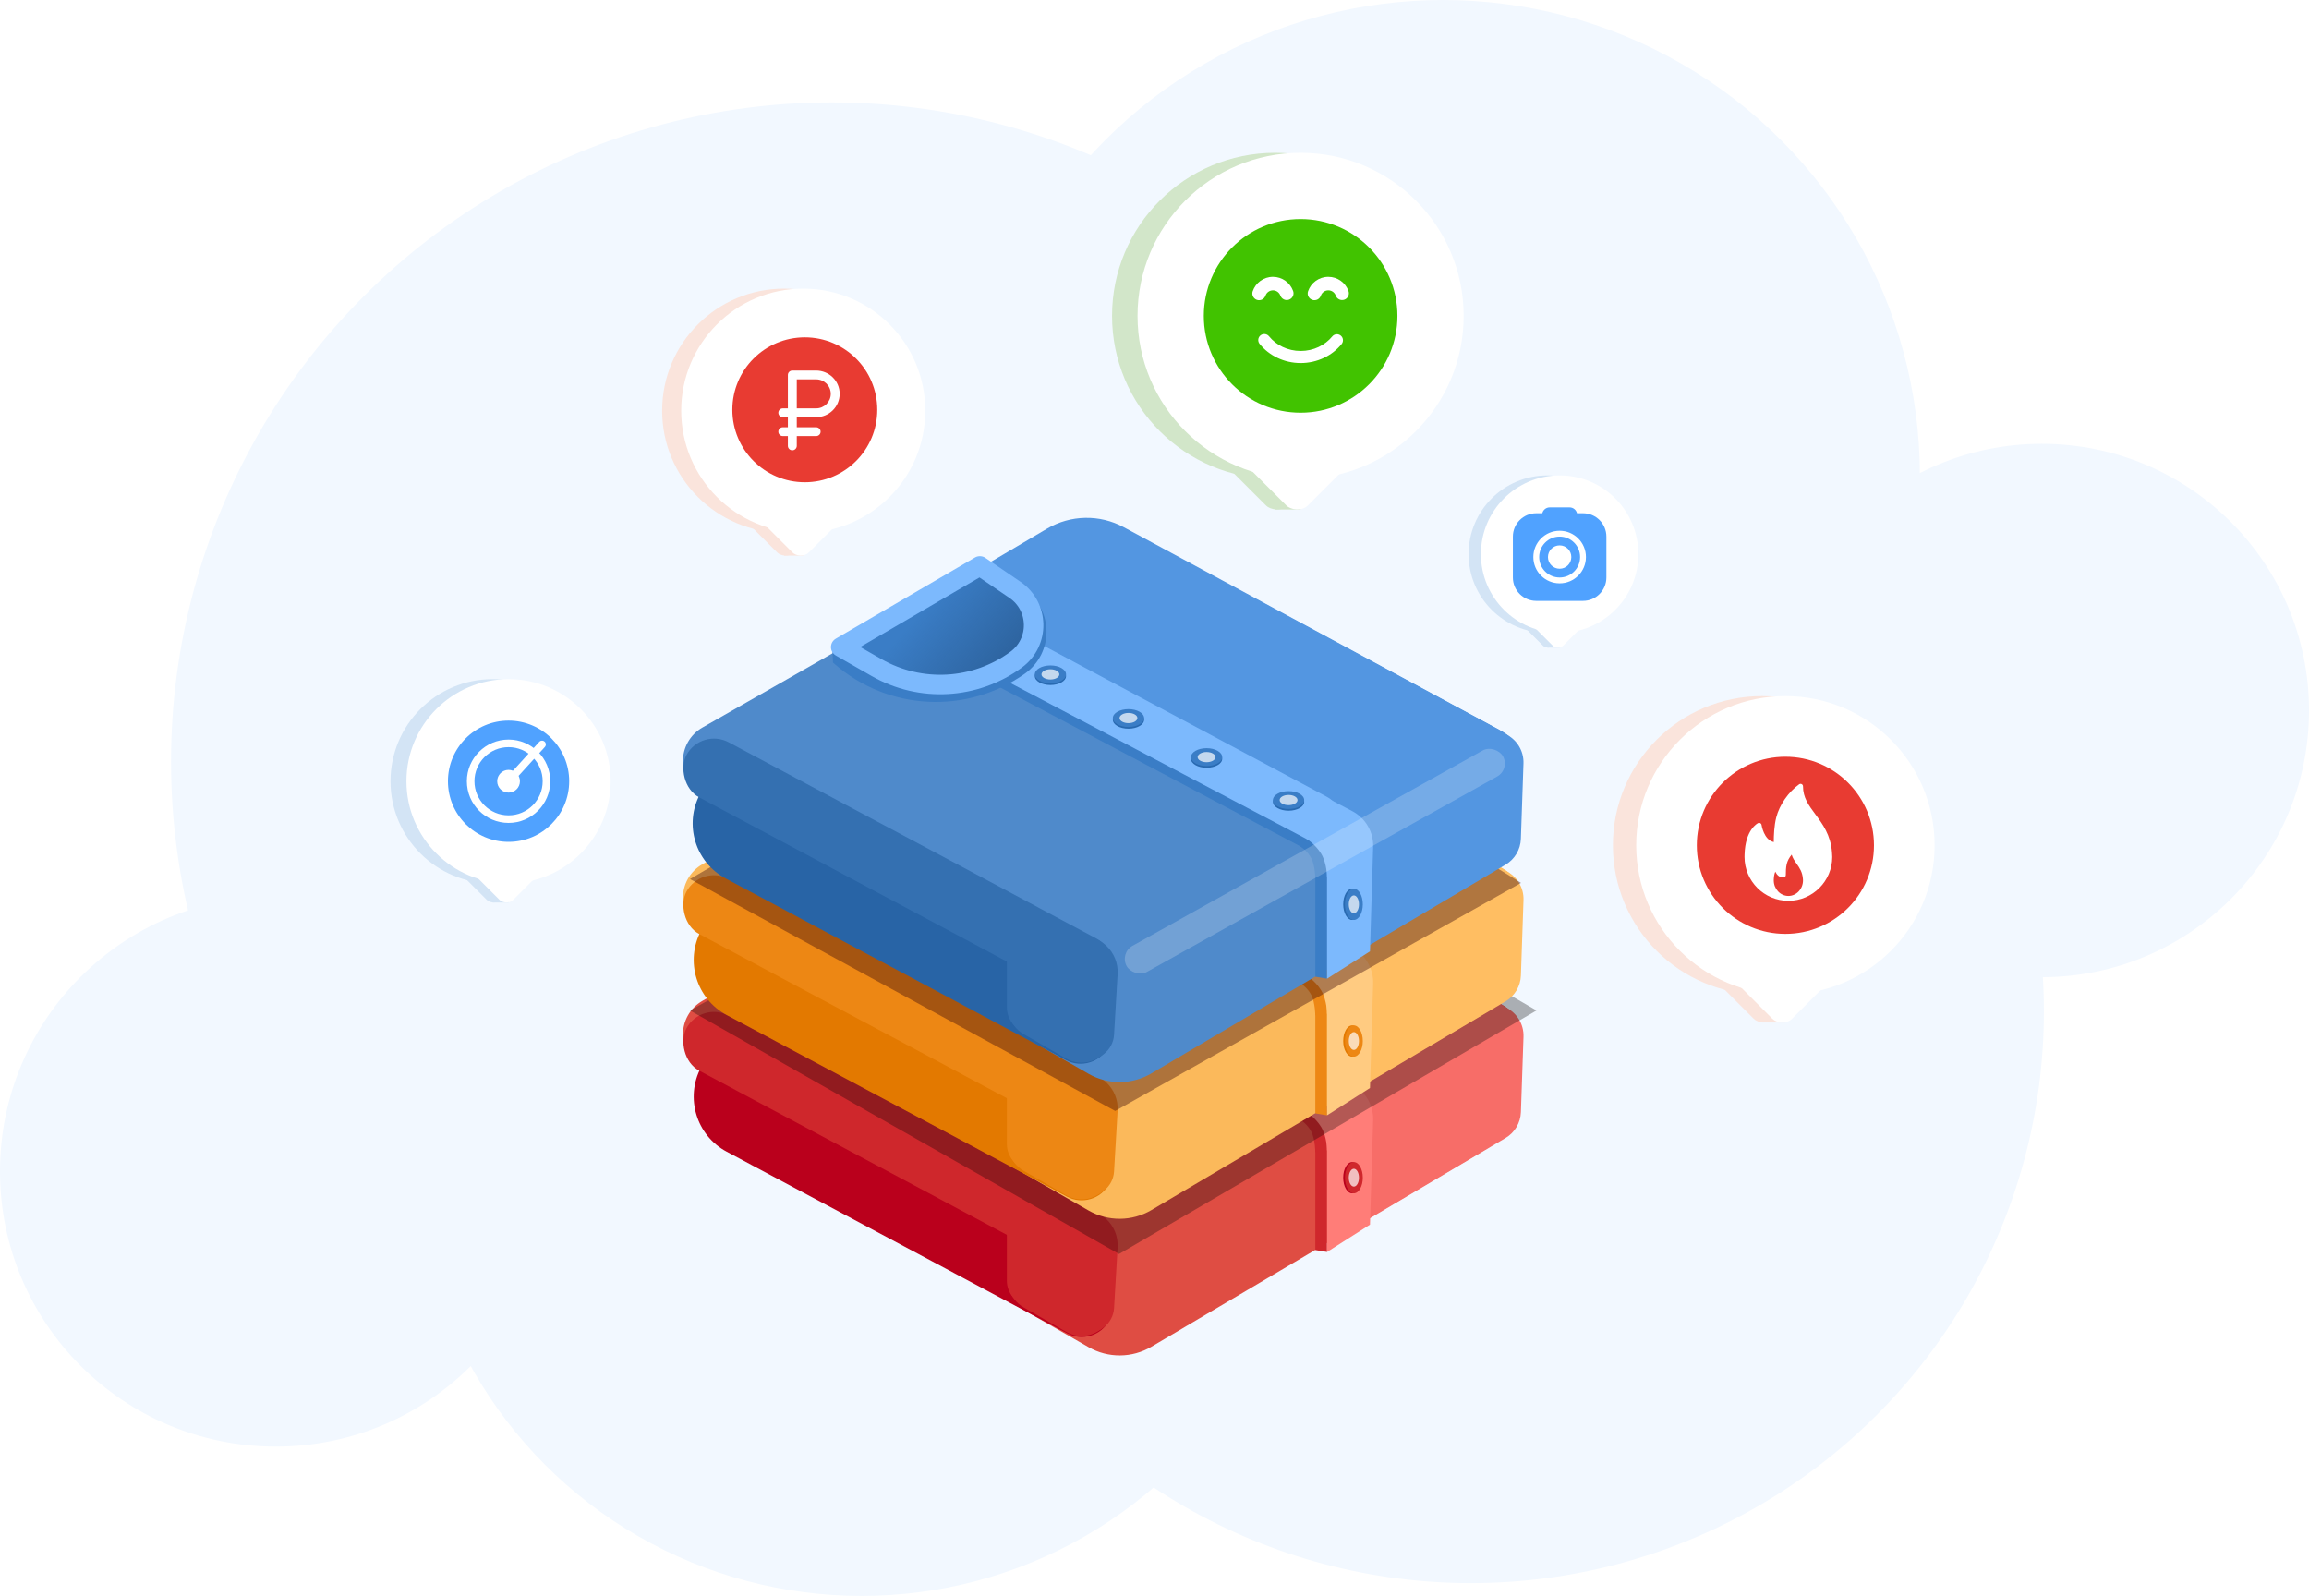 <svg width="272" height="188" viewBox="0 0 272 188" fill="none" xmlns="http://www.w3.org/2000/svg">
<ellipse cx="32.489" cy="137.984" rx="32.489" ry="32.422" fill="#F2F8FF"/>
<ellipse cx="173.274" cy="119.134" rx="67.496" ry="67.358" fill="#F2F8FF"/>
<ellipse cx="240.519" cy="83.695" rx="31.482" ry="31.417" fill="#F2F8FF"/>
<ellipse cx="97.971" cy="89.727" rx="77.822" ry="77.663" fill="#F2F8FF"/>
<ellipse cx="101.496" cy="135.471" rx="52.637" ry="52.529" fill="#F2F8FF"/>
<ellipse cx="170" cy="56.048" rx="56.163" ry="56.048" fill="#F2F8FF"/>
<path fill-rule="evenodd" clip-rule="evenodd" d="M82.769 117.886L123.608 94.586C126.363 93.015 129.732 92.973 132.524 94.475L177.02 118.407C179.235 119.598 179.561 122.514 177.938 124.194C180.033 127.9 179.062 132.983 174.941 135.418L135.637 158.643C133.356 159.99 130.528 160.008 128.23 158.69L84.306 133.485C81.587 131.924 81.264 128.271 83.361 126.22L82.736 125.857C79.671 124.075 79.69 119.643 82.769 117.886Z" fill="#DF4D43"/>
<path fill-rule="evenodd" clip-rule="evenodd" d="M111.829 101.266L123.335 94.473C126.111 92.834 129.543 92.767 132.38 94.298L176.632 118.172C176.89 118.312 177.122 118.474 177.329 118.654C178.676 119.273 179.521 120.641 179.469 122.124L179.163 131.012C179.12 132.266 178.44 133.412 177.36 134.051L156.557 146.363L156.363 135.124C156.347 134.195 155.983 133.323 155.364 132.665L111.985 109.275C108.834 107.576 108.747 103.087 111.829 101.266Z" fill="#F76D68"/>
<path d="M82.588 125.718L129.15 150.566C130.943 151.523 131.621 153.752 130.664 155.544C129.708 157.337 127.479 158.015 125.686 157.058L85.616 135.675C82.03 133.762 80.675 129.304 82.588 125.718Z" fill="#BA001C"/>
<path d="M119.169 149.086C120.147 147.253 122.45 146.594 124.251 147.632L129.244 150.513C130.962 151.504 131.585 153.679 130.651 155.429C129.672 157.263 127.369 157.922 125.569 156.883L120.576 154.003C118.857 153.012 118.235 150.837 119.169 149.086Z" fill="#CF272C"/>
<rect x="82.588" y="117.899" width="56.457" height="7.359" rx="3.679" transform="rotate(28.086 82.588 117.899)" fill="#CF272C"/>
<path d="M125.051 144.579C125.051 143.481 125.884 142.562 126.976 142.455C129.587 142.197 131.81 144.334 131.656 146.954L131.237 154.087C131.127 155.951 129.405 157.294 127.57 156.946C126.109 156.669 125.051 155.392 125.051 153.905V144.579Z" fill="#CF272C"/>
<path d="M118.609 144.492C118.609 142.841 119.948 141.502 121.599 141.502C123.25 141.502 124.588 142.841 124.588 144.492V150.863C124.588 152.707 122.936 154.111 121.117 153.814C119.671 153.578 118.609 152.329 118.609 150.863V144.492Z" fill="#CF272C"/>
<path fill-rule="evenodd" clip-rule="evenodd" d="M155.893 131.77L113.552 109.767V110.917L154.456 132.572C154.757 132.732 154.945 133.045 154.945 133.385V147.251L156.325 147.481V132.533C156.325 132.411 156.294 132.298 156.238 132.199C156.189 132.021 156.069 131.861 155.893 131.77Z" fill="#CF272C"/>
<path d="M119.301 106.315L156.251 126.027C158.743 127.356 158.77 130.918 156.3 132.286L113.551 109.767L119.301 106.315Z" fill="#FF7D78"/>
<path d="M156.324 147.483V126.187L159.295 127.747C160.854 128.564 161.809 130.199 161.756 131.959L161.383 144.261L156.324 147.483Z" fill="#FF7D78"/>
<path d="M158.623 134.142L156.324 135.524C156.324 135.524 156.324 133.911 155.634 132.763C154.944 131.615 153.794 130.925 153.794 130.925C154.254 130.925 155.45 131.382 155.634 131.382C155.818 131.382 157.704 133.222 158.623 134.142Z" fill="#FF7D78"/>
<path d="M156.091 134.604L154.941 135.752C154.941 135.752 154.941 134.247 154.481 133.327C154.021 132.407 153.102 131.843 153.102 131.843C153.561 131.613 154.297 131.946 154.481 131.946C154.665 131.946 155.861 133.224 156.091 134.604Z" fill="#CF272C"/>
<ellipse cx="123.736" cy="111.836" rx="1.84" ry="1.051" fill="#CF272C"/>
<ellipse cx="123.738" cy="111.631" rx="1.84" ry="1.051" fill="#BABABA"/>
<ellipse cx="123.736" cy="111.631" rx="1.051" ry="0.601" fill="white"/>
<ellipse cx="132.933" cy="116.984" rx="1.84" ry="1.051" fill="#CF272C"/>
<ellipse cx="132.935" cy="116.781" rx="1.84" ry="1.051" fill="#BABABA"/>
<ellipse cx="132.934" cy="116.783" rx="1.051" ry="0.601" fill="white"/>
<ellipse cx="142.139" cy="121.586" rx="1.84" ry="1.051" fill="#CF272C"/>
<ellipse cx="142.14" cy="121.38" rx="1.84" ry="1.051" fill="#BABABA"/>
<ellipse cx="142.141" cy="121.38" rx="1.051" ry="0.601" fill="white"/>
<ellipse cx="151.791" cy="126.646" rx="1.84" ry="1.051" fill="#CF272C"/>
<ellipse cx="151.791" cy="126.44" rx="1.84" ry="1.051" fill="#BABABA"/>
<ellipse cx="151.795" cy="126.439" rx="1.051" ry="0.601" fill="white"/>
<ellipse rx="1.84" ry="1.051" transform="matrix(0 -1 -1 0 159.28 138.729)" fill="#BA001C"/>
<ellipse rx="1.84" ry="1.051" transform="matrix(0 -1 -1 0 159.487 138.729)" fill="#CF272C"/>
<ellipse rx="1.051" ry="0.601" transform="matrix(0 -1 -1 0 159.486 138.728)" fill="white" fill-opacity="0.7"/>
<path d="M116.61 98.478L118.472 99.363C122.913 101.474 123.157 107.705 118.894 110.156C113.688 113.149 107.346 113.397 101.923 110.819L98.213 109.056L116.61 98.478Z" fill="#2980E2"/>
<path d="M117.528 98.712L119.594 99.726C124.303 102.038 124.75 108.577 120.399 111.508L119.772 111.93C112.921 116.545 103.9 116.317 97.291 111.361L97.061 109.061L117.528 98.712Z" fill="#CF272C"/>
<path d="M116.61 98.478L118.472 99.363C122.913 101.474 123.157 107.705 118.894 110.156C113.688 113.149 107.346 113.397 101.923 110.819L98.213 109.056L116.61 98.478Z" fill="#BA001C"/>
<path d="M118.025 99.095L116.607 98.479L98.21 109.058L101.197 110.551C106.782 113.344 113.407 113.077 118.749 109.846C122.962 107.297 122.542 101.055 118.025 99.095Z" stroke="#FF7D78" stroke-width="2.3" stroke-linecap="round" stroke-linejoin="round"/>
<g filter="url(#filter0_f)">
<path d="M131.822 147.718L81.278 119.031L132.277 90.799L181 119.031L131.822 147.718Z" fill="black" fill-opacity="0.3"/>
</g>
<path fill-rule="evenodd" clip-rule="evenodd" d="M82.769 101.79L123.608 78.49C126.363 76.918 129.732 76.876 132.524 78.378L177.02 102.31C179.235 103.502 179.561 106.417 177.938 108.097C180.033 111.804 179.062 116.886 174.941 119.321L135.637 142.546C133.356 143.894 130.528 143.912 128.23 142.594L84.306 117.388C81.587 115.828 81.264 112.174 83.361 110.124L82.736 109.761C79.671 107.979 79.69 103.546 82.769 101.79Z" fill="#FBB95B"/>
<path fill-rule="evenodd" clip-rule="evenodd" d="M111.829 85.17L123.335 78.377C126.111 76.737 129.543 76.671 132.38 78.202L176.632 102.076C176.89 102.216 177.122 102.378 177.329 102.558C178.676 103.177 179.521 104.545 179.469 106.028L179.163 114.916C179.12 116.17 178.44 117.316 177.36 117.955L156.557 130.267L156.363 119.027C156.347 118.099 155.983 117.227 155.364 116.569L111.985 93.179C108.834 91.48 108.747 86.99 111.829 85.17Z" fill="#FFBE62"/>
<path d="M82.588 109.622L129.15 134.47C130.943 135.427 131.621 137.656 130.664 139.448C129.708 141.241 127.479 141.919 125.686 140.962L85.616 119.579C82.03 117.666 80.675 113.208 82.588 109.622Z" fill="#E37900"/>
<path d="M119.169 132.993C120.147 131.159 122.45 130.501 124.251 131.539L129.244 134.419C130.962 135.411 131.585 137.586 130.651 139.336C129.672 141.17 127.369 141.829 125.569 140.79L120.576 137.91C118.857 136.919 118.235 134.743 119.169 132.993Z" fill="#ED8714"/>
<rect x="82.588" y="101.803" width="56.457" height="7.359" rx="3.679" transform="rotate(28.086 82.588 101.803)" fill="#ED8714"/>
<path d="M125.051 128.485C125.051 127.388 125.884 126.469 126.976 126.361C129.587 126.104 131.81 128.241 131.656 130.86L131.237 137.993C131.127 139.857 129.405 141.201 127.57 140.853C126.109 140.576 125.051 139.299 125.051 137.812V128.485Z" fill="#ED8714"/>
<path d="M118.609 128.396C118.609 126.744 119.948 125.406 121.599 125.406C123.25 125.406 124.588 126.744 124.588 128.396V134.767C124.588 136.61 122.936 138.015 121.117 137.718C119.671 137.482 118.609 136.232 118.609 134.767V128.396Z" fill="#ED8714"/>
<path fill-rule="evenodd" clip-rule="evenodd" d="M155.893 115.677L113.552 93.674V94.823L154.456 116.479C154.757 116.639 154.945 116.952 154.945 117.292V131.158L156.325 131.388V116.44C156.325 116.318 156.294 116.205 156.238 116.106C156.189 115.928 156.069 115.768 155.893 115.677Z" fill="#ED8714"/>
<path d="M119.301 90.219L156.251 109.931C158.743 111.26 158.77 114.822 156.3 116.19L113.551 93.67L119.301 90.219Z" fill="#FFCB81"/>
<path d="M156.324 131.386V110.091L159.295 111.65C160.854 112.468 161.809 114.103 161.756 115.862L161.383 128.165L156.324 131.386Z" fill="#FFCB81"/>
<path d="M158.623 118.045L156.324 119.428C156.324 119.428 156.324 117.814 155.634 116.666C154.944 115.518 153.794 114.828 153.794 114.828C154.254 114.828 155.45 115.286 155.634 115.286C155.818 115.286 157.704 117.126 158.623 118.045Z" fill="#FFCB81"/>
<path d="M156.091 118.511L154.941 119.659C154.941 119.659 154.941 118.153 154.481 117.233C154.021 116.314 153.102 115.75 153.102 115.75C153.561 115.52 154.297 115.853 154.481 115.853C154.665 115.853 155.861 117.131 156.091 118.511Z" fill="#ED8714"/>
<ellipse cx="123.736" cy="95.742" rx="1.84" ry="1.051" fill="#ED8714"/>
<ellipse cx="123.737" cy="95.535" rx="1.84" ry="1.051" fill="#BABABA"/>
<ellipse cx="123.736" cy="95.537" rx="1.051" ry="0.601" fill="white"/>
<ellipse cx="132.933" cy="100.889" rx="1.84" ry="1.051" fill="#ED8714"/>
<ellipse cx="132.934" cy="100.687" rx="1.84" ry="1.051" fill="#BABABA"/>
<ellipse cx="132.933" cy="100.687" rx="1.051" ry="0.601" fill="white"/>
<ellipse cx="142.136" cy="105.485" rx="1.84" ry="1.051" fill="#ED8714"/>
<ellipse cx="142.138" cy="105.284" rx="1.84" ry="1.051" fill="#BABABA"/>
<ellipse cx="142.139" cy="105.284" rx="1.051" ry="0.601" fill="white"/>
<ellipse cx="151.793" cy="110.547" rx="1.84" ry="1.051" fill="#ED8714"/>
<ellipse cx="151.794" cy="110.344" rx="1.84" ry="1.051" fill="#BABABA"/>
<ellipse cx="151.796" cy="110.343" rx="1.051" ry="0.601" fill="white"/>
<ellipse rx="1.84" ry="1.051" transform="matrix(0 -1 -1 0 159.28 122.63)" fill="#E37900"/>
<ellipse rx="1.84" ry="1.051" transform="matrix(0 -1 -1 0 159.487 122.63)" fill="#ED8714"/>
<ellipse rx="1.051" ry="0.601" transform="matrix(0 -1 -1 0 159.487 122.629)" fill="white" fill-opacity="0.7"/>
<path d="M116.61 82.385L118.472 83.27C122.913 85.381 123.157 91.612 118.894 94.063C113.688 97.056 107.346 97.304 101.923 94.726L98.213 92.963L116.61 82.385Z" fill="#2980E2"/>
<path d="M117.528 82.616L119.594 83.63C124.303 85.942 124.75 92.481 120.399 95.412L119.772 95.834C112.921 100.449 103.9 100.221 97.291 95.265L97.061 92.965L117.528 82.616Z" fill="#ED8714"/>
<path d="M116.61 82.385L118.472 83.27C122.913 85.381 123.157 91.612 118.894 94.063C113.688 97.056 107.346 97.304 101.923 94.726L98.213 92.963L116.61 82.385Z" fill="#E37900"/>
<path d="M118.025 83.005L116.607 82.389L98.21 92.967L101.197 94.461C106.782 97.254 113.407 96.987 118.749 93.756C122.962 91.207 122.542 84.965 118.025 83.005Z" stroke="#FFCB81" stroke-width="2.3" stroke-linecap="round" stroke-linejoin="round"/>
<g filter="url(#filter1_f)">
<path d="M131.367 130.87L81.278 103.549L131.367 74.406L179.179 104.004L131.367 130.87Z" fill="#3D0E0E" fill-opacity="0.41"/>
</g>
<path fill-rule="evenodd" clip-rule="evenodd" d="M82.768 85.691L123.608 62.391C126.362 60.82 129.731 60.778 132.524 62.28L177.019 86.212C179.234 87.403 179.561 90.317 177.939 91.998C180.032 95.704 179.061 100.785 174.941 103.219L135.636 126.445C133.356 127.792 130.527 127.81 128.23 126.492L84.306 101.287C81.587 99.726 81.264 96.075 83.358 94.024L82.736 93.662C79.671 91.88 79.689 87.448 82.768 85.691Z" fill="#4F8ACB"/>
<path fill-rule="evenodd" clip-rule="evenodd" d="M111.829 69.071L123.335 62.278C126.111 60.639 129.542 60.572 132.379 62.103L176.631 85.978C176.891 86.117 177.123 86.28 177.33 86.461C178.675 87.081 179.517 88.448 179.466 89.929L179.16 98.817C179.117 100.071 178.437 101.217 177.357 101.857L156.554 114.168L156.36 102.929C156.344 101.999 155.978 101.125 155.358 100.468L111.984 77.08C108.833 75.381 108.746 70.892 111.829 69.071Z" fill="#5396E1"/>
<path d="M82.465 93.533L129.027 118.38C130.82 119.337 131.497 121.566 130.541 123.359C129.584 125.151 127.355 125.829 125.562 124.873L85.492 103.489C81.907 101.576 80.551 97.118 82.465 93.533Z" fill="#2864A6"/>
<path d="M119.168 116.892C120.147 115.058 122.45 114.399 124.25 115.437L129.243 118.318C130.962 119.309 131.584 121.484 130.65 123.235C129.672 125.068 127.369 125.727 125.569 124.689L120.575 121.808C118.857 120.817 118.234 118.642 119.168 116.892Z" fill="#3470B1"/>
<rect x="82.591" y="85.707" width="56.457" height="7.359" rx="3.679" transform="rotate(28.086 82.591 85.707)" fill="#3470B1"/>
<path d="M125.051 112.384C125.051 111.286 125.883 110.367 126.976 110.26C129.587 110.002 131.81 112.139 131.656 114.759L131.236 121.892C131.127 123.756 129.404 125.099 127.57 124.751C126.108 124.474 125.051 123.197 125.051 121.71V112.384Z" fill="#3470B1"/>
<path d="M118.611 112.297C118.611 110.646 119.95 109.307 121.601 109.307C123.252 109.307 124.59 110.646 124.59 112.297V118.669C124.59 120.512 122.938 121.916 121.119 121.619C119.673 121.383 118.611 120.134 118.611 118.669V112.297Z" fill="#3470B1"/>
<path fill-rule="evenodd" clip-rule="evenodd" d="M155.895 99.575L113.553 77.572V78.722L154.458 100.378C154.759 100.537 154.947 100.85 154.947 101.19V115.056L156.327 115.286V100.338C156.327 100.216 156.295 100.103 156.24 100.004C156.191 99.826 156.071 99.666 155.895 99.575Z" fill="#3A7DC6"/>
<path d="M119.303 74.123L156.253 93.835C158.745 95.165 158.772 98.726 156.302 100.094L113.553 77.575L119.303 74.123Z" fill="#7CB9FD"/>
<path d="M156.325 115.288V93.992L159.297 95.552C160.855 96.369 161.811 98.004 161.757 99.764L161.385 112.066L156.325 115.288Z" fill="#7CB9FD"/>
<path d="M158.624 101.947L156.325 103.329C156.325 103.329 156.325 101.716 155.635 100.568C154.945 99.42 153.795 98.73 153.795 98.73C154.255 98.73 155.451 99.187 155.635 99.187C155.819 99.187 157.704 101.027 158.624 101.947Z" fill="#7CB9FD"/>
<path d="M156.094 102.409L154.944 103.557C154.944 103.557 154.944 102.052 154.484 101.132C154.024 100.212 153.105 99.648 153.105 99.648C153.564 99.418 154.3 99.751 154.484 99.751C154.668 99.751 155.864 101.029 156.094 102.409Z" fill="#3A7DC6"/>
<ellipse cx="123.738" cy="79.643" rx="1.84" ry="1.051" fill="#2869B0"/>
<ellipse cx="123.739" cy="79.439" rx="1.84" ry="1.051" fill="#3A7DC6"/>
<ellipse cx="123.738" cy="79.44" rx="1.051" ry="0.601" fill="white" fill-opacity="0.7"/>
<ellipse cx="132.934" cy="84.789" rx="1.84" ry="1.051" fill="#2869B0"/>
<ellipse cx="132.934" cy="84.586" rx="1.84" ry="1.051" fill="#3A7DC6"/>
<ellipse cx="132.934" cy="84.585" rx="1.051" ry="0.601" fill="white" fill-opacity="0.7"/>
<ellipse cx="142.135" cy="89.39" rx="1.84" ry="1.051" fill="#2869B0"/>
<ellipse cx="142.136" cy="89.186" rx="1.84" ry="1.051" fill="#3A7DC6"/>
<ellipse cx="142.134" cy="89.186" rx="1.051" ry="0.601" fill="white" fill-opacity="0.7"/>
<ellipse cx="151.796" cy="94.448" rx="1.84" ry="1.051" fill="#2869B0"/>
<ellipse cx="151.793" cy="94.245" rx="1.84" ry="1.051" fill="#3A7DC6"/>
<ellipse cx="151.795" cy="94.244" rx="1.051" ry="0.601" fill="white" fill-opacity="0.7"/>
<ellipse rx="1.84" ry="1.051" transform="matrix(0 -1 -1 0 159.281 106.528)" fill="#2869B0"/>
<ellipse rx="1.84" ry="1.051" transform="matrix(0 -1 -1 0 159.487 106.528)" fill="#3A7DC6"/>
<ellipse rx="1.051" ry="0.601" transform="matrix(0 -1 -1 0 159.487 106.527)" fill="white" fill-opacity="0.7"/>
<path d="M116.056 66.993L117.844 67.843C122.112 69.871 122.346 75.858 118.25 78.213C113.248 81.089 107.154 81.328 101.943 78.851L98.379 77.157L116.056 66.993Z" fill="#2980E2"/>
<path d="M115.428 65.757L120.71 69.474C124.129 71.879 124.135 76.945 120.723 79.359C113.877 84.2 104.606 83.721 98.296 78.2L98.124 78.05L98.044 75.968L115.428 65.757Z" fill="#3A7DC6"/>
<path d="M115.705 66.807L117.475 67.648C121.698 69.656 121.93 75.58 117.876 77.911C112.926 80.757 106.895 80.992 101.739 78.541L98.212 76.865L115.705 66.807Z" fill="url(#paint0_linear)"/>
<path d="M119.56 69.481L115.429 66.665L99.036 76.227L103.262 78.642C108.446 81.605 114.888 81.238 119.703 77.707C122.506 75.65 122.433 71.439 119.56 69.481Z" stroke="#7CB9FD" stroke-width="2.3" stroke-linecap="round" stroke-linejoin="round"/>
<g filter="url(#filter2_f)">
<rect x="131.87" y="112.278" width="50.755" height="3.508" rx="1.754" transform="rotate(-29.158 131.87 112.278)" fill="white" fill-opacity="0.2"/>
</g>
<rect x="58.029" y="105.939" width="1.88" height="0.376" fill="#D3E4F5"/>
<circle cx="58.029" cy="92.03" r="12.029" fill="#D3E4F5"/>
<rect x="53.894" y="102.555" width="6.015" height="6.015" rx="1.128" transform="rotate(-45 53.894 102.555)" fill="#D3E4F5"/>
<circle cx="59.908" cy="92.029" r="12.029" fill="white"/>
<rect x="55.397" y="102.555" width="6.015" height="6.015" rx="1.128" transform="rotate(-45 55.397 102.555)" fill="white"/>
<circle cx="59.909" cy="92.029" r="7.142" fill="#50A2FF"/>
<circle cx="59.908" cy="92.029" r="4.464" stroke="white" stroke-width="0.893"/>
<circle cx="59.909" cy="92.029" r="1.339" fill="white"/>
<path d="M63.852 87.691L59.908 92.029" stroke="white" stroke-width="0.893" stroke-linecap="round"/>
<rect x="92.377" y="65.002" width="2.246" height="0.449" fill="#FAE4DC"/>
<circle cx="92.377" cy="48.377" r="14.377" fill="#FAE4DC"/>
<rect x="87.435" y="60.957" width="7.189" height="7.189" rx="1.348" transform="rotate(-45 87.435 60.957)" fill="#FAE4DC"/>
<circle cx="94.623" cy="48.377" r="14.377" fill="white"/>
<rect x="89.232" y="60.957" width="7.189" height="7.189" rx="1.348" transform="rotate(-45 89.232 60.957)" fill="white"/>
<circle cx="94.807" cy="48.272" r="8.536" fill="#E83B32"/>
<path d="M96.143 43.649H93.336C93.047 43.649 92.812 43.882 92.812 44.169V48.103H92.213C91.924 48.103 91.689 48.336 91.689 48.623C91.689 48.91 91.924 49.143 92.213 49.143H92.812V50.331H92.213C91.924 50.331 91.689 50.563 91.689 50.85C91.689 51.137 91.924 51.37 92.213 51.37H92.812V52.521C92.812 52.808 93.047 53.041 93.336 53.041C93.626 53.041 93.86 52.808 93.86 52.521V51.37H96.143C96.433 51.37 96.668 51.137 96.668 50.85C96.668 50.563 96.433 50.331 96.143 50.331H93.86V49.143H96.143C97.671 49.143 98.913 47.911 98.913 46.396C98.913 44.844 97.638 43.649 96.143 43.649ZM96.143 48.103H93.86V44.689H96.143C97.087 44.689 97.865 45.444 97.865 46.396C97.865 47.337 97.093 48.103 96.143 48.103Z" fill="white"/>
<rect x="182.276" y="76" width="1.449" height="0.29" fill="#D3E4F5"/>
<circle cx="182.275" cy="65.275" r="9.275" fill="#D3E4F5"/>
<rect x="179.087" y="73.391" width="4.638" height="4.638" rx="0.87" transform="rotate(-45 179.087 73.391)" fill="#D3E4F5"/>
<circle cx="183.725" cy="65.275" r="9.275" fill="white"/>
<rect x="180.246" y="73.391" width="4.638" height="4.638" rx="0.87" transform="rotate(-45 180.246 73.391)" fill="white"/>
<path fill-rule="evenodd" clip-rule="evenodd" d="M181.684 60.457C181.73 60.265 181.837 60.097 181.984 59.975C182.139 59.846 182.338 59.768 182.555 59.768H184.896C185.113 59.768 185.313 59.846 185.468 59.975C185.615 60.097 185.722 60.265 185.767 60.457H186.479C187.999 60.457 189.232 61.69 189.232 63.21V68.029C189.232 69.55 187.999 70.783 186.479 70.783H180.971C179.451 70.783 178.218 69.55 178.218 68.029V63.21C178.218 61.69 179.451 60.457 180.971 60.457H181.684Z" fill="#50A2FF"/>
<path fill-rule="evenodd" clip-rule="evenodd" d="M183.725 68.373C185.246 68.373 186.479 67.141 186.479 65.62C186.479 64.099 185.246 62.866 183.725 62.866C182.204 62.866 180.972 64.099 180.972 65.62C180.972 67.141 182.204 68.373 183.725 68.373Z" stroke="white" stroke-width="0.688"/>
<path d="M184.757 65.62C184.757 66.191 184.295 66.653 183.725 66.653C183.155 66.653 182.692 66.191 182.692 65.62C182.692 65.05 183.155 64.588 183.725 64.588C184.295 64.588 184.757 65.05 184.757 65.62Z" fill="white" stroke="white" stroke-width="0.688"/>
<rect x="207.577" y="119.898" width="2.746" height="0.549" fill="#FAE4DC"/>
<circle cx="207.576" cy="99.576" r="17.576" fill="#FAE4DC"/>
<rect x="201.534" y="114.953" width="8.788" height="8.788" rx="1.648" transform="rotate(-45 201.534 114.953)" fill="#FAE4DC"/>
<circle cx="210.321" cy="99.576" r="17.576" fill="white"/>
<rect x="203.73" y="114.954" width="8.788" height="8.788" rx="1.648" transform="rotate(-45 203.73 114.954)" fill="white"/>
<circle cx="210.319" cy="99.576" r="10.435" fill="#E83B32"/>
<path d="M215.81 100.404C215.652 98.348 214.695 97.061 213.851 95.924C213.069 94.872 212.394 93.963 212.394 92.623C212.394 92.515 212.334 92.417 212.238 92.368C212.142 92.318 212.027 92.326 211.94 92.389C210.672 93.297 209.614 94.826 209.245 96.284C208.988 97.3 208.954 98.442 208.95 99.196C207.779 98.946 207.514 97.195 207.511 97.176C207.498 97.085 207.442 97.006 207.361 96.963C207.28 96.92 207.184 96.917 207.101 96.958C207.04 96.988 205.594 97.722 205.51 100.655C205.504 100.752 205.504 100.85 205.504 100.948C205.504 103.797 207.822 106.115 210.672 106.115C210.676 106.116 210.68 106.116 210.683 106.115C210.684 106.115 210.685 106.115 210.687 106.115C213.529 106.107 215.839 103.792 215.839 100.948C215.839 100.805 215.81 100.404 215.81 100.404ZM210.672 105.541C209.722 105.541 208.949 104.718 208.949 103.706C208.949 103.672 208.949 103.637 208.951 103.594C208.963 103.168 209.044 102.877 209.133 102.683C209.299 103.041 209.597 103.369 210.081 103.369C210.239 103.369 210.368 103.241 210.368 103.082C210.368 102.674 210.376 102.202 210.478 101.776C210.569 101.399 210.785 100.998 211.059 100.676C211.181 101.094 211.419 101.432 211.651 101.762C211.983 102.234 212.327 102.722 212.387 103.554C212.391 103.603 212.394 103.653 212.394 103.706C212.394 104.718 211.622 105.541 210.672 105.541Z" fill="white"/>
<rect x="150.211" y="59.419" width="3.001" height="0.6" fill="#D2E5C9"/>
<circle cx="150.209" cy="37.209" r="19.209" fill="#D2E6C9"/>
<rect x="143.608" y="54.016" width="9.604" height="9.604" rx="1.801" transform="rotate(-45 143.608 54.016)" fill="#D2E6C9"/>
<circle cx="153.211" cy="37.209" r="19.209" fill="white"/>
<rect x="146.009" y="54.016" width="9.604" height="9.604" rx="1.801" transform="rotate(-45 146.009 54.016)" fill="white"/>
<circle cx="153.213" cy="37.209" r="11.405" fill="#41C300"/>
<path fill-rule="evenodd" clip-rule="evenodd" d="M148.486 39.505C148.791 39.257 149.24 39.303 149.489 39.609C150.337 40.655 151.688 41.341 153.221 41.341C154.745 41.341 156.088 40.664 156.938 39.629C157.188 39.324 157.637 39.28 157.941 39.53C158.246 39.78 158.29 40.229 158.04 40.533C156.919 41.899 155.171 42.767 153.221 42.767C151.259 42.767 149.502 41.888 148.382 40.507C148.133 40.202 148.18 39.753 148.486 39.505Z" fill="white"/>
<path fill-rule="evenodd" clip-rule="evenodd" d="M147.57 34.31C147.91 33.321 148.848 32.609 149.955 32.609C151.051 32.609 151.982 33.308 152.331 34.282C152.479 34.696 152.263 35.152 151.849 35.3C151.435 35.448 150.979 35.232 150.831 34.818C150.702 34.457 150.358 34.201 149.955 34.201C149.549 34.201 149.201 34.462 149.075 34.828C148.932 35.244 148.479 35.465 148.063 35.322C147.647 35.178 147.426 34.725 147.57 34.31Z" fill="white"/>
<path fill-rule="evenodd" clip-rule="evenodd" d="M154.089 34.31C154.429 33.321 155.367 32.609 156.474 32.609C157.57 32.609 158.501 33.308 158.85 34.282C158.998 34.696 158.782 35.152 158.368 35.3C157.954 35.448 157.498 35.232 157.35 34.818C157.221 34.457 156.877 34.201 156.474 34.201C156.068 34.201 155.72 34.462 155.594 34.828C155.451 35.244 154.998 35.465 154.582 35.322C154.166 35.178 153.945 34.725 154.089 34.31Z" fill="white"/>
<defs>
<filter id="filter0_f" x="77.635" y="87.156" width="107.008" height="64.205" filterUnits="userSpaceOnUse" color-interpolation-filters="sRGB">
<feFlood flood-opacity="0" result="BackgroundImageFix"/>
<feBlend mode="normal" in="SourceGraphic" in2="BackgroundImageFix" result="shape"/>
<feGaussianBlur stdDeviation="1.821" result="effect1_foregroundBlur"/>
</filter>
<filter id="filter1_f" x="77.635" y="70.763" width="105.187" height="63.749" filterUnits="userSpaceOnUse" color-interpolation-filters="sRGB">
<feFlood flood-opacity="0" result="BackgroundImageFix"/>
<feBlend mode="normal" in="SourceGraphic" in2="BackgroundImageFix" result="shape"/>
<feGaussianBlur stdDeviation="1.821" result="effect1_foregroundBlur"/>
</filter>
<filter id="filter2_f" x="127.316" y="82.995" width="55.14" height="36.9" filterUnits="userSpaceOnUse" color-interpolation-filters="sRGB">
<feFlood flood-opacity="0" result="BackgroundImageFix"/>
<feBlend mode="normal" in="SourceGraphic" in2="BackgroundImageFix" result="shape"/>
<feGaussianBlur stdDeviation="2.277" result="effect1_foregroundBlur"/>
</filter>
<linearGradient id="paint0_linear" x1="120.437" y1="80.329" x2="109.509" y2="70.766" gradientUnits="userSpaceOnUse">
<stop stop-color="#2A5D95"/>
<stop offset="1" stop-color="#2A5D95" stop-opacity="0"/>
</linearGradient>
</defs>
</svg>

